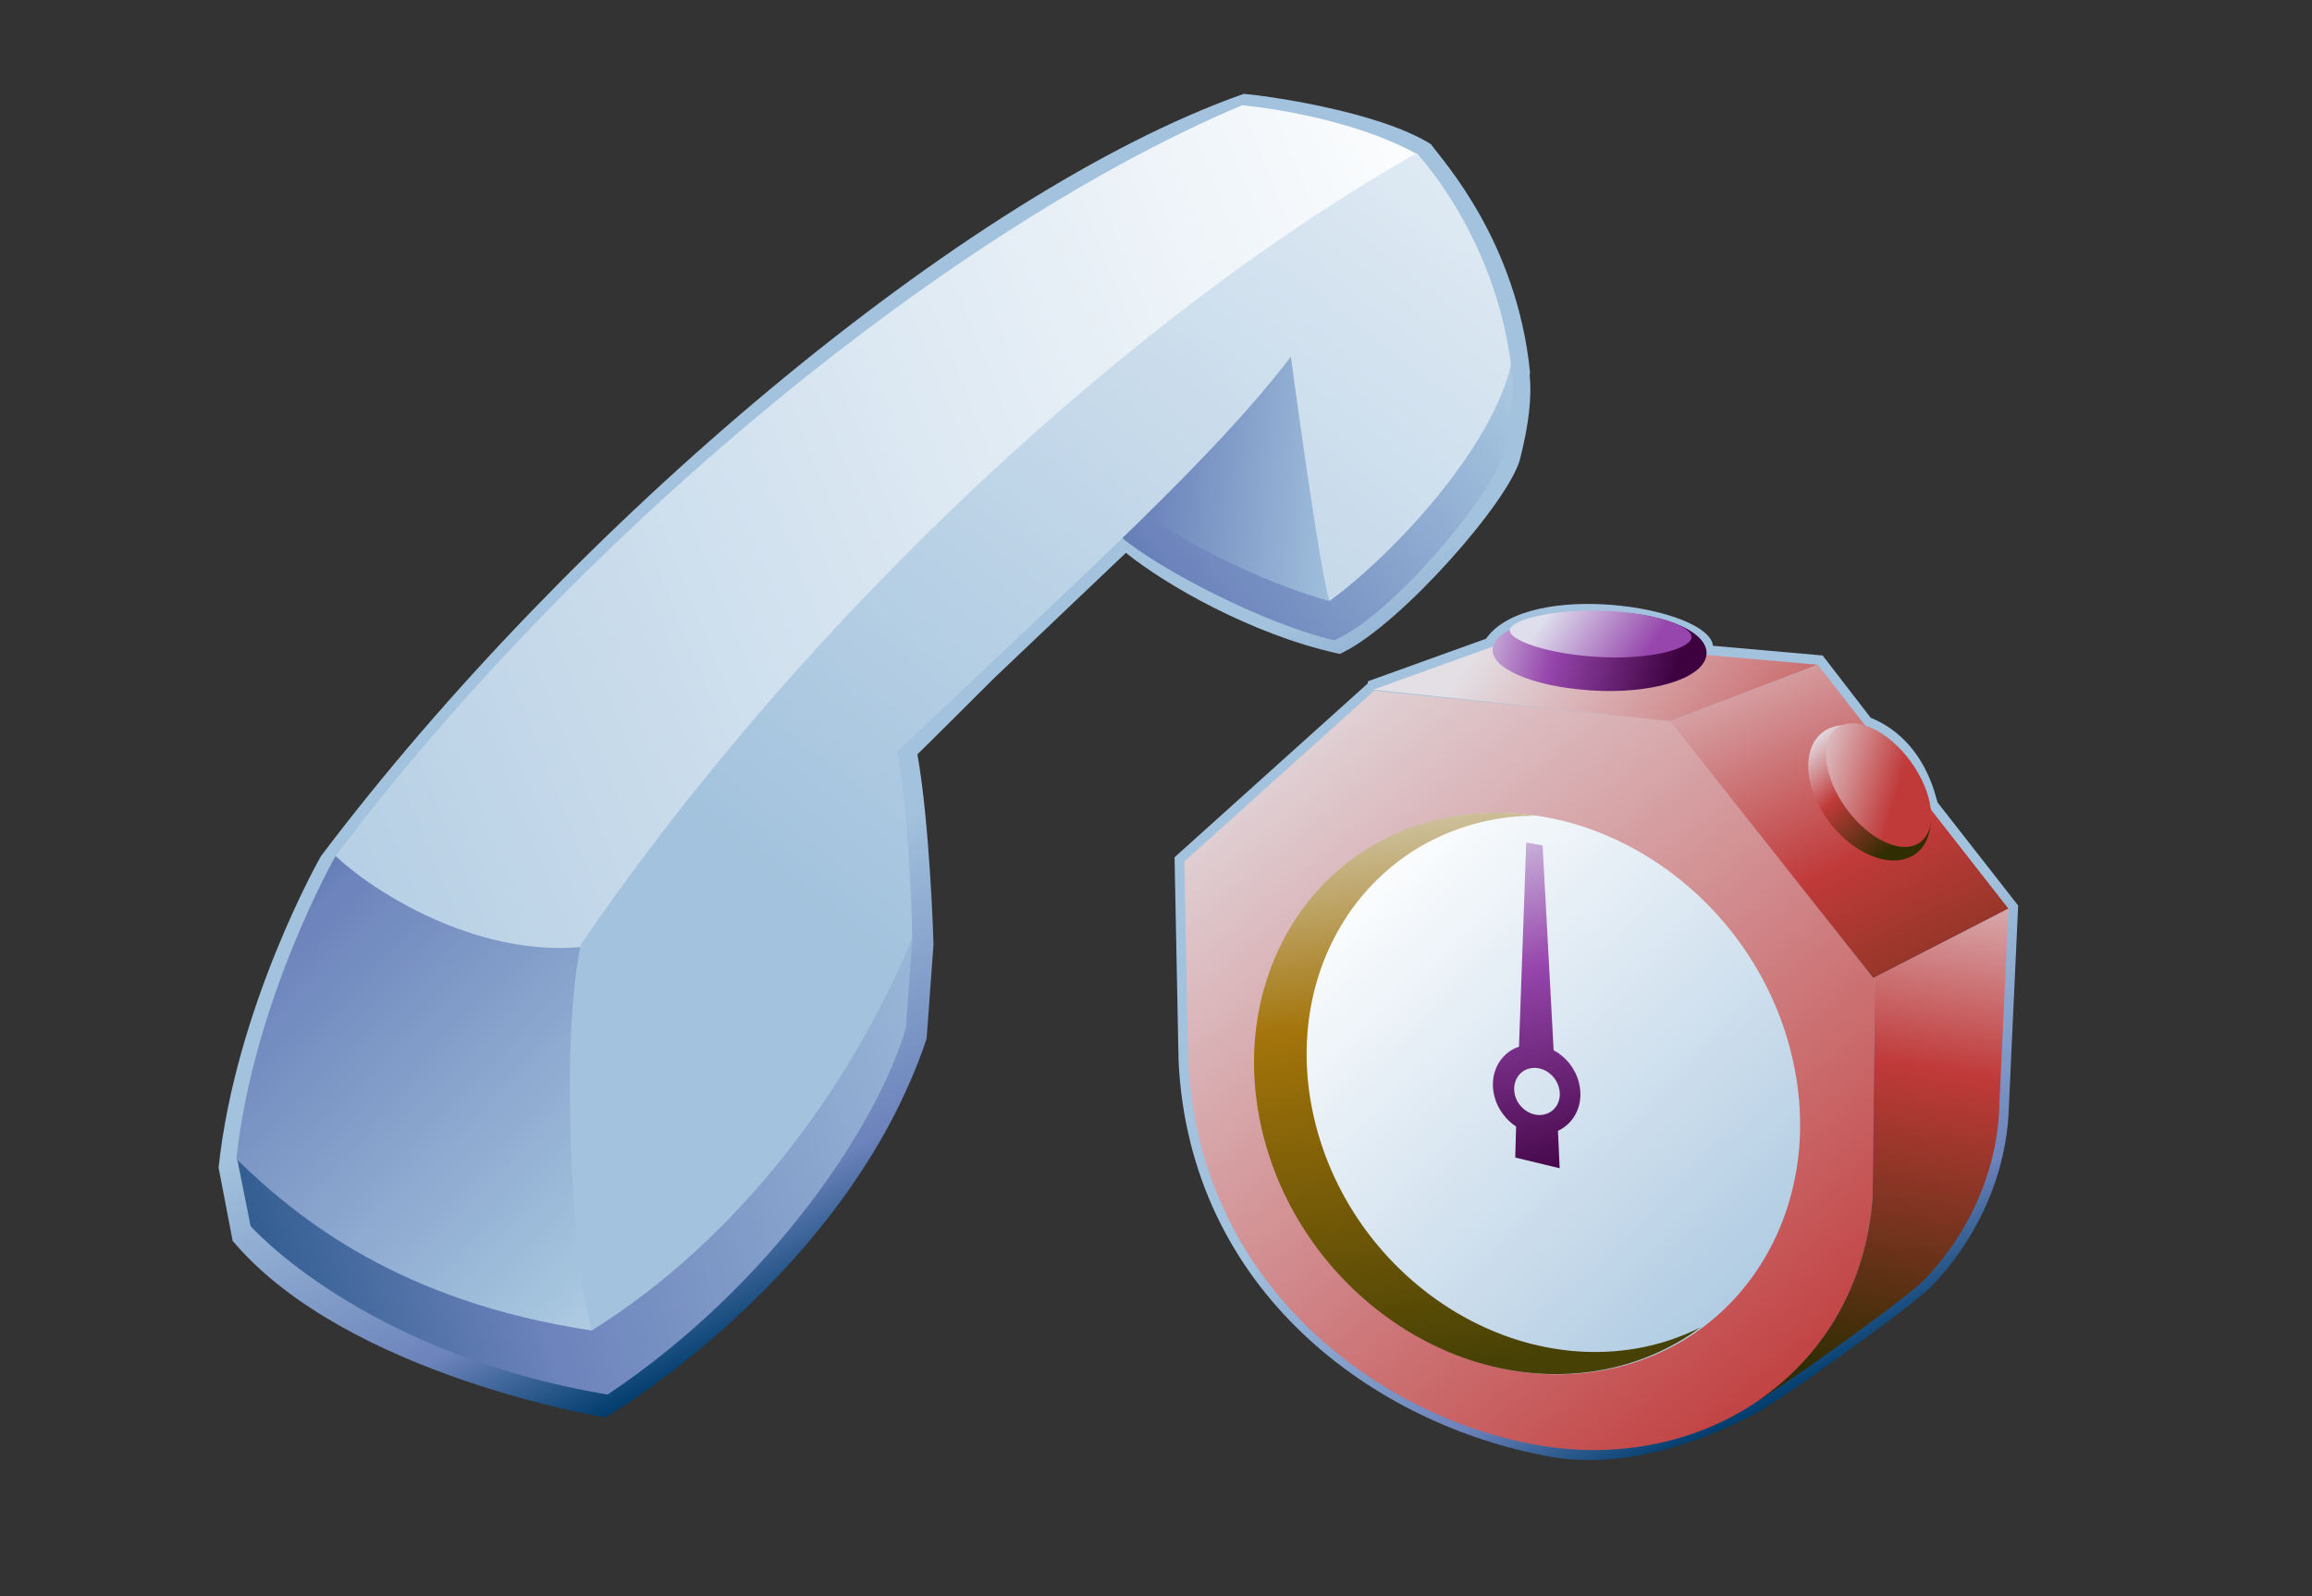<?xml version="1.0" encoding="UTF-8"?>
<!DOCTYPE svg PUBLIC "-//W3C//DTD SVG 1.1 Tiny//EN" "http://www.w3.org/Graphics/SVG/1.1/DTD/svg11-tiny.dtd">
<svg width="84" height="58" viewBox="0 0 84 58">
<rect x="0" y="0" width="84" height="58" fill="#333333" stroke="none"/>
<linearGradient id="_20" gradientUnits="userSpaceOnUse" x1="58.19" y1="37.42" x2="65.01" y2="50.84">
<stop stop-color="#A2C2DD" offset="0.1"/>
<stop stop-color="#6C83BB" offset="0.71"/>
<stop stop-color="#003D6D" offset="0.99"/>
</linearGradient>
<path fill="url(#_20)" d="M53.99,23.21c-0.294,0.106-4.283,1.542-4.283,1.542l-0.015,0.083l-7.018,6.315l0.146,7.41 c0.405,8.348,7.093,13.233,13.54,14.378c3.557,0.632,7.276-1.491,7.688-1.735c1.354-0.822,5.033-3.496,5.92-4.266 c0.123-0.108,2.937-2.655,3.024-6.828l0.332-7.205c0,0-2.885-3.69-2.929-3.746c-0.069-0.19-0.444-2.264-2.429-3.077 c-0.245-0.314-1.746-2.263-1.746-2.263s-3.586-0.316-3.985-0.352C62.093,22.051,55.515,21.02,53.99,23.21z"/>
<linearGradient id="_21" gradientUnits="userSpaceOnUse" x1="32.02" y1="28.22" x2="39.41" y2="42.78">
<stop stop-color="#A2C2DD" offset="0.1"/>
<stop stop-color="#6C83BB" offset="0.71"/>
<stop stop-color="#003D6D" offset="0.99"/>
</linearGradient>
<path fill="url(#_21)" d="M11.661,31.109c-0.056,0.091-3.096,5.48-3.72,11.319l0.513,2.665l0.063,0.07 c4.149,4.83,13.482,6.342,13.482,6.342s8.771-5.116,11.667-13.762l0.25-3.418c-0.003-0.199-0.134-4.357-0.584-6.916 c0.246-0.232,2.762-2.744,2.762-2.744s4.422-4.204,4.813-4.577c1.45,1.171,4.569,2.959,7.654,3.647l0.121,0.027l0.11-0.055 c2.149-1.064,6.062-5.528,6.439-7.042c0.319-1.271,0.426-2.214,0.345-3.058l0.016-0.052c-0.473-4.793-3.168-7.71-3.607-8.319 C50.03,4.02,45.9,3.464,45.187,3.41C35.066,6.981,20.657,19.179,11.661,31.109z"/>
<linearGradient id="_22" gradientUnits="userSpaceOnUse" x1="64.17" y1="6.7" x2="34.9" y2="28.7">
<stop stop-color="#FFFFFF" offset="0"/>
<stop stop-color="#A2C2DD" offset="0.35"/>
<stop stop-color="#6C83BB" offset="0.7"/>
<stop stop-color="#003D6D" offset="1"/>
</linearGradient>
<path fill="url(#_22)" d="M54.892,13.277l-13.277,5.443l-0.852,0.814c1.281,1.11,5.216,3.167,7.717,3.73 c2.134-0.915,5.774-5.347,6.122-6.744C54.994,14.957,55.017,14.068,54.892,13.277z"/>
<linearGradient id="_23" gradientUnits="userSpaceOnUse" x1="56.17" y1="17.84" x2="35.62" y2="16.15">
<stop stop-color="#FFFFFF" offset="0"/>
<stop stop-color="#A2C2DD" offset="0.35"/>
<stop stop-color="#6C83BB" offset="0.7"/>
<stop stop-color="#003D6D" offset="1"/>
</linearGradient>
<path fill="url(#_23)" d="M47.105,12.447l-5.84,6.022c2.334,1.628,5.136,2.853,7.053,3.377L47.105,12.447z"/>
<linearGradient id="_24" gradientUnits="userSpaceOnUse" x1="57.96" y1="33.99" x2="1.97" y2="49.5">
<stop stop-color="#FFFFFF" offset="0"/>
<stop stop-color="#A2C2DD" offset="0.35"/>
<stop stop-color="#6C83BB" offset="0.7"/>
<stop stop-color="#003D6D" offset="1"/>
</linearGradient>
<path fill="url(#_24)" d="M33.146,34.122L8.618,42.115l0.487,2.436c0,0,4.062,4.625,12.972,6.123 c5.956-3.984,9.801-9.793,10.836-13.319L33.146,34.122z"/>
<linearGradient id="_25" gradientUnits="userSpaceOnUse" x1="32.53" y1="56.28" x2="1.27" y2="24.1">
<stop stop-color="#FFFFFF" offset="0"/>
<stop stop-color="#A2C2DD" offset="0.35"/>
<stop stop-color="#6C83BB" offset="0.7"/>
<stop stop-color="#003D6D" offset="1"/>
</linearGradient>
<path fill="url(#_25)" d="M8.589,42.115c0.616-5.765,3.604-11.012,3.604-11.012l9.048,3.081l0.257,14.162 C14.56,47.307,10.834,44.3,8.589,42.115z"/>
<linearGradient id="_26" gradientUnits="userSpaceOnUse" x1="58.83" y1="8.82" x2="-1.53" y2="33">
<stop stop-color="#FFFFFF" offset="0.05"/>
<stop stop-color="#A2C2DD" offset="1"/>
</linearGradient>
<path fill="url(#_26)" d="M12.192,31.104c1.365,1.293,5.061,3.648,8.904,3.31L51.523,5.62 c-2.651-1.474-6.393-1.796-6.393-1.796C34.778,8.191,21.32,19,12.192,31.104z"/>
<linearGradient id="_27" gradientUnits="userSpaceOnUse" x1="65.76" y1="-11.42" x2="30.38" y2="34.14">
<stop stop-color="#FFFFFF" offset="0.05"/>
<stop stop-color="#A2C2DD" offset="1"/>
</linearGradient>
<path fill="url(#_27)" d="M21.497,48.347c-0.789-2.927-1.115-10.728-0.394-14.023 C29.439,22.129,41.439,11.235,51.47,5.568c0,0,2.832,2.954,3.428,7.693c-0.698,2.997-4.174,6.799-6.586,8.574 c-0.32-0.725-1.412-8.875-1.412-8.875c-2.769,3.626-7.143,7.567-14.304,14.354c0.474,2.516,0.549,6.777,0.549,6.777 C30.848,39.635,26.765,45.065,21.497,48.347z"/>
<linearGradient id="_28" gradientUnits="userSpaceOnUse" x1="44.54" y1="25.53" x2="65.87" y2="51.69">
<stop stop-color="#E3DFE4" offset="0"/>
<stop stop-color="#C03A3A" offset="1"/>
</linearGradient>
<path fill="url(#_28)" d="M43.028,31.303l6.898-6.207l10.826,1.105l7.364,9.418l-0.08,7.896 c-0.457,6.193-5.846,9.825-11.615,9.079c-5.769-0.752-12.838-5.521-13.252-14.04L43.028,31.303z"/>
<linearGradient id="_29" gradientUnits="userSpaceOnUse" x1="54.71" y1="22.26" x2="66.88" y2="31.01">
<stop stop-color="#E3DFE4" offset="0"/>
<stop stop-color="#C03A3A" offset="1"/>
</linearGradient>
<polygon fill="url(#_29)" points="49.891,25.059 55.085,23.188 66.04,24.155 60.686,26.205 "/>
<linearGradient id="_30" gradientUnits="userSpaceOnUse" x1="61.81" y1="19.41" x2="74.89" y2="45.99">
<stop stop-color="#E6EEF4" offset="0"/>
<stop stop-color="#C03A3A" offset="0.44"/>
<stop stop-color="#302D02" offset="0.94"/>
</linearGradient>
<polygon fill="url(#_30)" points="60.686,26.205 66.04,24.155 72.97,33.018 68.063,35.543 "/>
<linearGradient id="_31" gradientUnits="userSpaceOnUse" x1="47.29" y1="31.1" x2="65.67" y2="50.41">
<stop stop-color="#FFFFFF" offset="0.05"/>
<stop stop-color="#A2C2DD" offset="1"/>
</linearGradient>
<path fill="url(#_31)" d="M65.042,38.123c1.455,5.563-1.634,10.795-6.897,11.687 c-5.265,0.892-10.705-2.899-12.161-8.456c-1.454-5.564,1.636-10.795,6.896-11.688 C58.145,28.778,63.588,32.562,65.042,38.123z"/>
<linearGradient id="_32" gradientUnits="userSpaceOnUse" x1="51.16" y1="25.51" x2="54.66" y2="51.01">
<stop stop-color="#E6EEF4" offset="0"/>
<stop stop-color="#A3740A" offset="0.44"/>
<stop stop-color="#474105" offset="0.94"/>
</linearGradient>
<path fill="url(#_32)" d="M47.816,40.92c-1.39-5.314,1.565-10.316,6.596-11.168c0.466-0.08,0.936-0.109,1.401-0.113 c-0.987-0.15-1.992-0.15-2.99,0.022c-5.267,0.888-8.354,6.121-6.903,11.684c1.458,5.561,6.903,9.348,12.161,8.457 c1.401-0.24,2.646-0.787,3.695-1.566c-0.718,0.358-1.493,0.623-2.336,0.766C54.412,49.857,49.206,46.237,47.816,40.92z"/>
<linearGradient id="_33" gradientUnits="userSpaceOnUse" x1="70.83" y1="28.77" x2="67.41" y2="51.36">
<stop stop-color="#E6EEF4" offset="0"/>
<stop stop-color="#C03A3A" offset="0.44"/>
<stop stop-color="#302D02" offset="0.94"/>
</linearGradient>
<path fill="url(#_33)" d="M72.644,40.102l0.326-7.084l-4.907,2.525l-0.002,0.004l0.057,0.072l-0.08,7.895 c-0.24,3.257-1.848,5.805-4.156,7.382c1.324-0.804,4.985-3.464,5.858-4.222C69.739,46.674,72.558,44.17,72.644,40.102z"/>
<linearGradient id="_34" gradientUnits="userSpaceOnUse" x1="65.88" y1="26.53" x2="69.5" y2="30.57">
<stop stop-color="#E6EEF4" offset="0"/>
<stop stop-color="#C03A3A" offset="0.44"/>
<stop stop-color="#302D02" offset="0.94"/>
</linearGradient>
<path fill="url(#_34)" d="M69.619,28.09c0.793,1.298,0.678,2.674-0.258,3.068c-0.938,0.4-2.341-0.332-3.136-1.633 c-0.795-1.296-0.678-2.672,0.259-3.068C67.42,26.059,68.821,26.791,69.619,28.09z"/>
<linearGradient id="_35" gradientUnits="userSpaceOnUse" x1="65.31" y1="27.65" x2="68.94" y2="28.73">
<stop stop-color="#E3DFE4" offset="0"/>
<stop stop-color="#C03A3A" offset="1"/>
</linearGradient>
<path fill="url(#_35)" d="M66.743,26.452c0.647-0.47,1.849,0.08,2.682,1.227c0.834,1.148,0.984,2.459,0.338,2.929 c-0.647,0.471-1.848-0.078-2.681-1.226C66.248,28.233,66.097,26.922,66.743,26.452z"/>
<linearGradient id="_36" gradientUnits="userSpaceOnUse" x1="52.68" y1="22.36" x2="61.45" y2="24.41">
<stop stop-color="#E6EEF4" offset="0"/>
<stop stop-color="#9646AC" offset="0.44"/>
<stop stop-color="#3D013F" offset="0.94"/>
</linearGradient>
<path fill="url(#_36)" d="M58.813,22.243c2.114,0.14,3.513,0.934,3.127,1.756c-0.381,0.813-2.405,1.28-4.52,1.056 c-2.11-0.204-3.514-0.945-3.13-1.674C54.676,22.641,56.701,22.124,58.813,22.243z"/>
<linearGradient id="_37" gradientUnits="userSpaceOnUse" x1="56.51" y1="21.9" x2="59.65" y2="24.04">
<stop stop-color="#DEDEED" offset="0"/>
<stop stop-color="#9646AC" offset="1"/>
</linearGradient>
<path fill="url(#_37)" d="M58.546,22.207c1.806,0.108,3.145,0.632,2.876,1.053c-0.268,0.418-1.819,0.745-3.626,0.592 c-1.807-0.141-3.174-0.669-2.909-1.047C55.158,22.429,56.742,22.108,58.546,22.207z"/>
<linearGradient id="_38" gradientUnits="userSpaceOnUse" x1="53.57" y1="28.28" x2="57.2" y2="44.16">
<stop stop-color="#E6EEF4" offset="0"/>
<stop stop-color="#9646AC" offset="0.44"/>
<stop stop-color="#3D013F" offset="0.94"/>
</linearGradient>
<path fill="url(#_38)" d="M56.604,41.091l0.062,1.359l-1.614-0.388l0.031-1.125c-0.37-0.248-0.665-0.631-0.786-1.092 c-0.211-0.813,0.181-1.572,0.891-1.813l0.264-7.417l0.594,0.104l0.401,7.442c0.433,0.234,0.783,0.65,0.915,1.166 C57.562,40.088,57.229,40.802,56.604,41.091z M55.622,38.814c-0.443,0.074-0.699,0.514-0.58,0.982 c0.121,0.465,0.58,0.784,1.021,0.709c0.442-0.073,0.701-0.514,0.578-0.977C56.521,39.058,56.063,38.738,55.622,38.814z"/>
</svg>